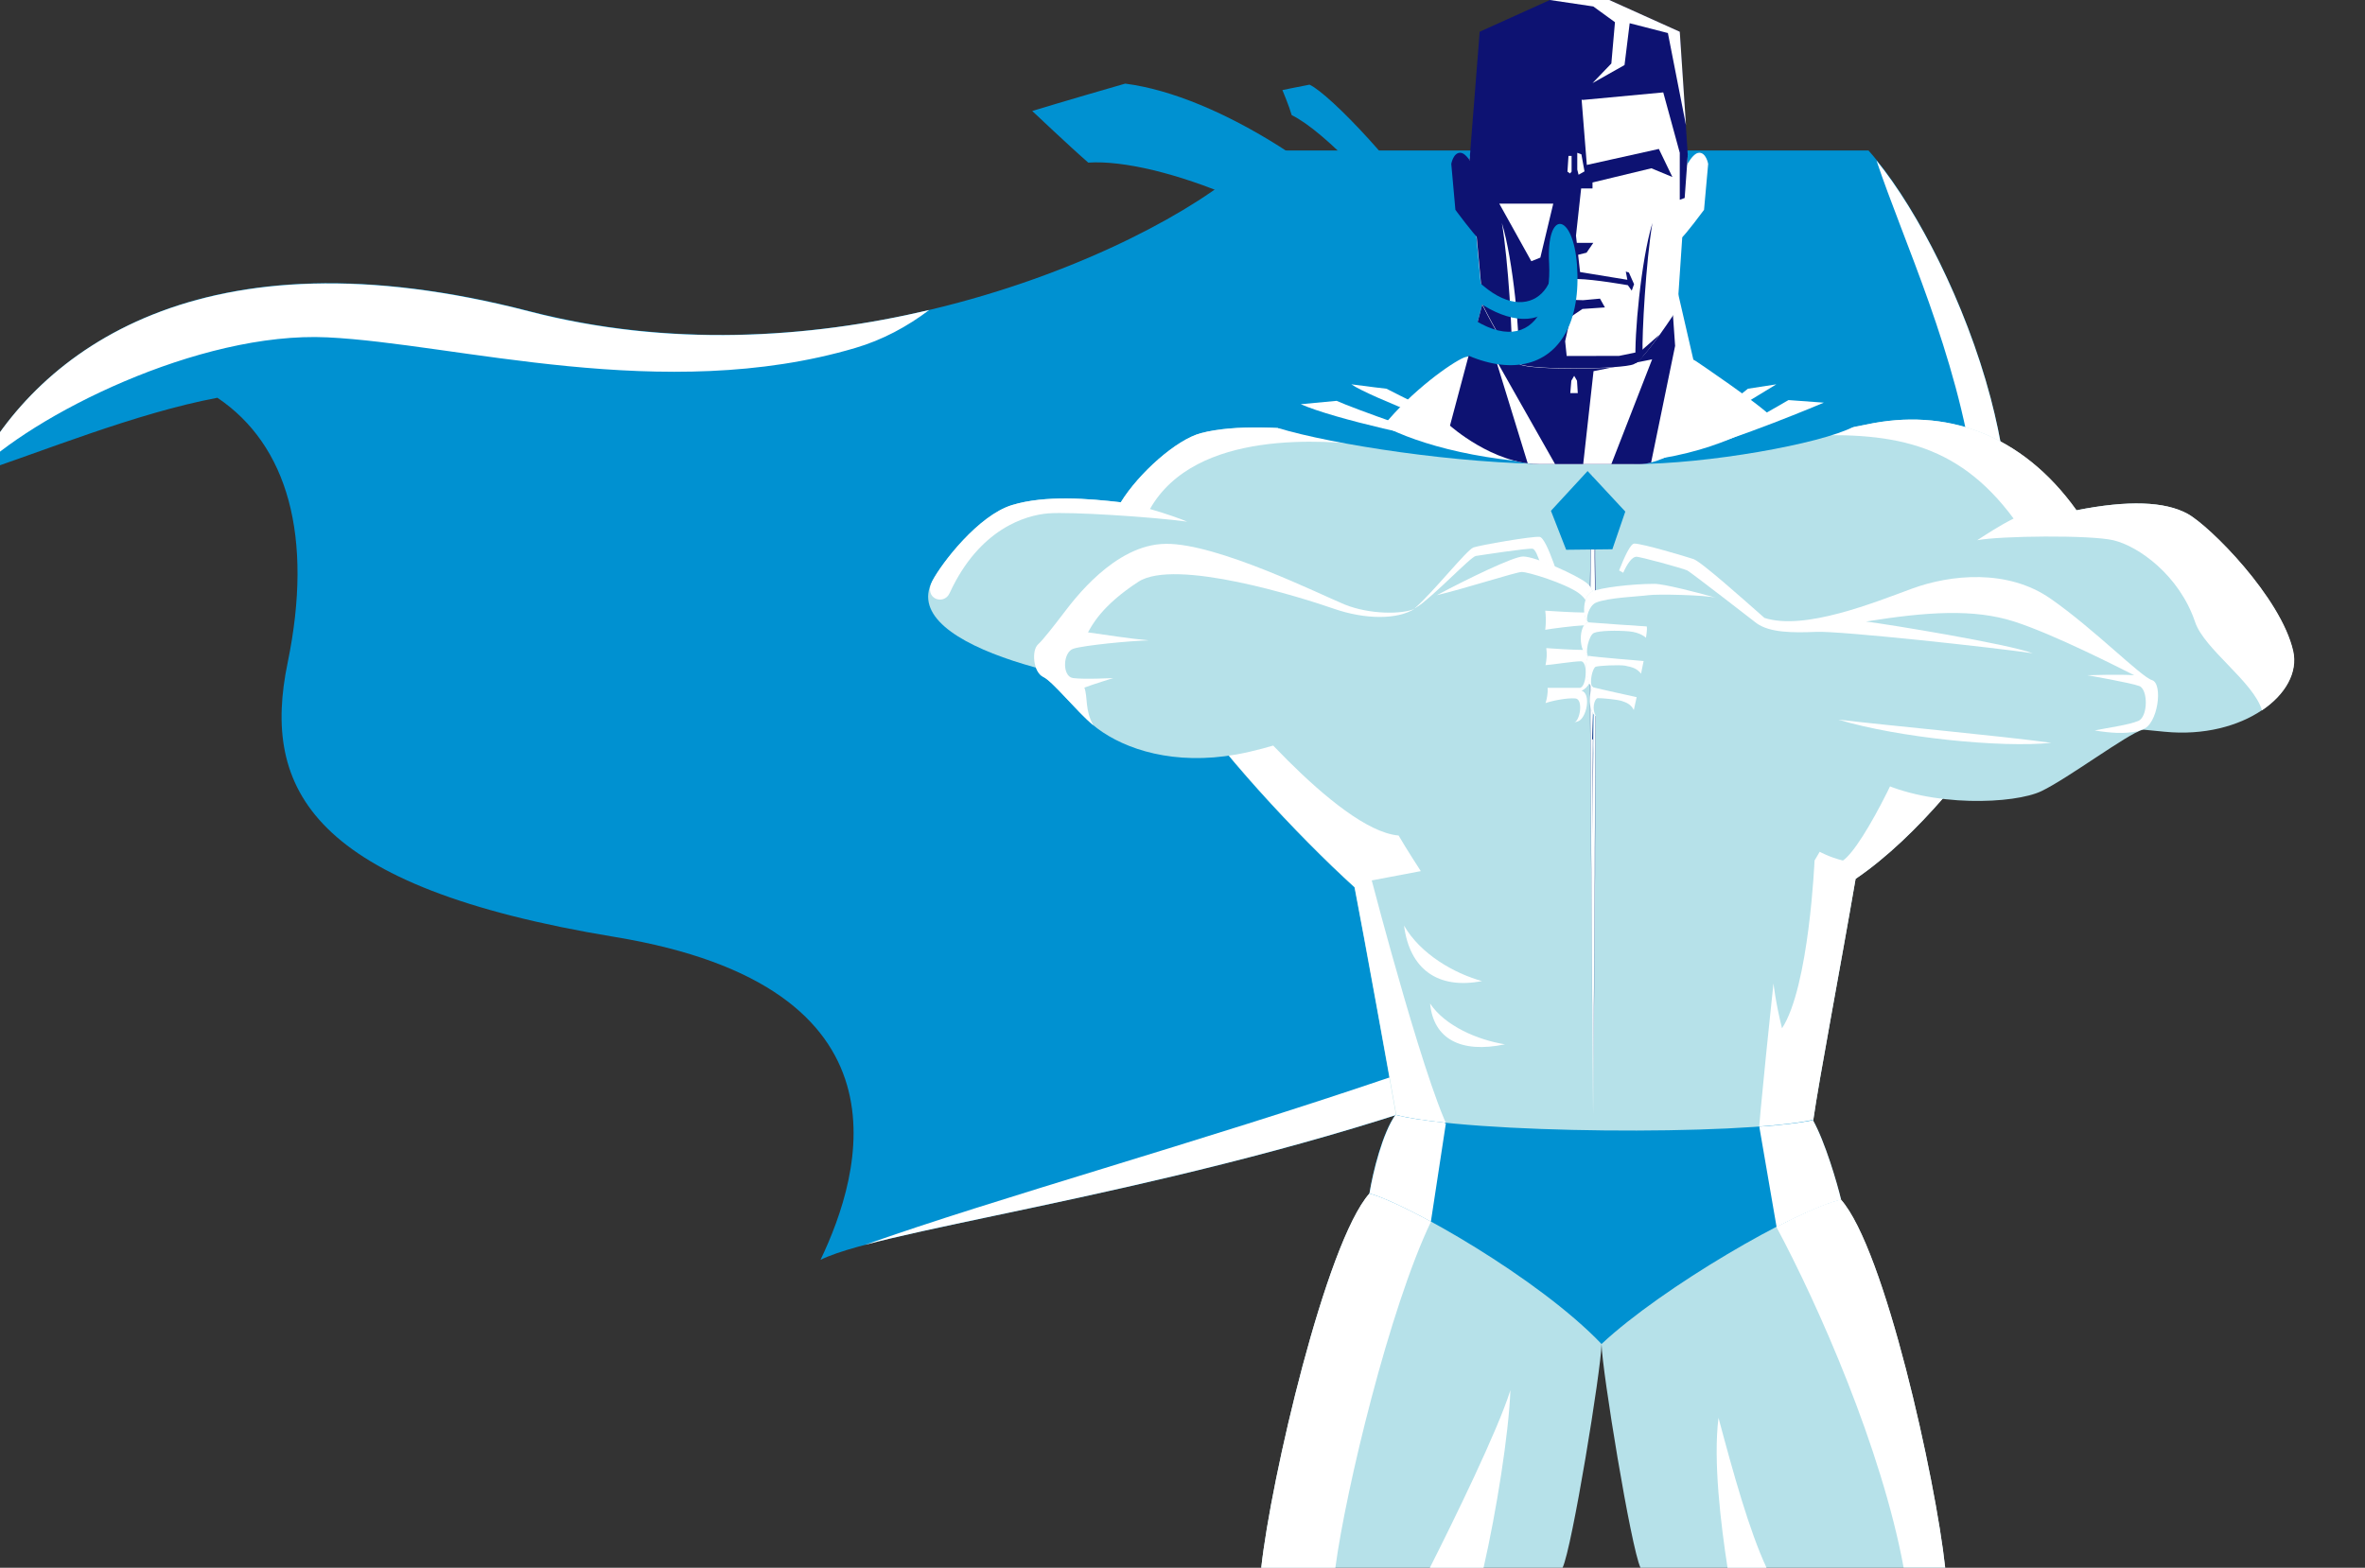 <?xml version="1.0" encoding="utf-8"?>
<!-- Generator: Adobe Illustrator 19.0.0, SVG Export Plug-In . SVG Version: 6.00 Build 0)  -->
<svg version="1.1" 
     xmlns="http://www.w3.org/2000/svg" 
     xmlns:xlink="http://www.w3.org/1999/xlink" 
     x="0px" y="0px"
	 viewBox="-21 638.6 916 607.4" style="enable-background:new -21 638.6 916 607.4;">
<rect x="-21" y="638.6" width="916" height="607.4" fill="#333333" stroke="none"/>
<style type="text/css">
	.st0{fill:#0091D1;}
	.st1{fill:#FFFFFF;}
	.st2{fill:#B6E1E9;}
	.st3{fill:#0D1272;}
	.st4{fill:url(#XMLID_3_);}
</style>
<g id="Cape" transform="translate(-10,-110)">
    <animateMotion dur="1s" repeatCount="indefinite" >
        <mpath xlink:href="#theMotionPath"/>
    </animateMotion>
        <path d="M10,110 A120,120 -59 0,1 13 120 A120,120 -45 0,1 10,110" fill="none" id="theMotionPath"/>
	<g>
		<g>
			<path id="XMLID_144_" class="st0" d="M760,902.8c72,274.2-400.2,307.4-453.2,333.9c15.9-33.3,38-105.7-79.7-125.1
				c-117.7-19.4-136.8-57.3-126.7-106.2c10.1-48.9,0-84.4-27.2-102.7c-32.2,6.1-68,21-94.1,29.5c24.7-47.9,88.1-95.9,214.8-63.1
				c129.4,33.6,259.2-33,283-62.2c41.2,0,195.3,0,235.8,0C729,825.2,749.6,863.2,760,902.8z">            
            </path>    
			<path id="XMLID_143_" class="st1" d="M193.8,869.2c54.2,14.1,108.6,10.5,155.1-0.5c-8.6,6.5-18.1,11.6-28.6,14.7
				c-74,21.9-154.7-1.7-204.5-4.1C66,876.9,1.3,909.6-21,932.3C3.7,884.4,67.1,836.4,193.8,869.2z"/>
		</g>
		<path id="XMLID_142_" class="st1" d="M324,1230.9c100.7-35.8,315.1-87.1,380.7-151.1c95.2-92.8,31.7-207.1,11.1-269l0,0
			c15.8,19.3,34.4,55,44.2,92C826.9,1157.5,424,1204.3,324,1230.9z"/>
	</g>
</g>
<g id="Leg-Left">
	<g>
		<path id="XMLID_133_" class="st2" d="M599.3,1159.4c-0.2,10.1-11.4,78.9-15.1,86.6c-14.4,0-100.2,0-116.7,0
			c3.7-34.2,25-125.9,41.9-145C526.4,1081.9,599.6,1141.6,599.3,1159.4z"/>
		<path id="XMLID_132_" class="st1" d="M496.2,1246c-13.1,0-23.9,0-28.7,0c3.7-34.2,25-125.9,41.9-145c5.3-5.9,15.9-4.3,28.1,1.4
			c-1.3,3.2-2.7,6.4-4.3,9.6C517.2,1145.4,500.3,1215.4,496.2,1246z"/>
		<path id="XMLID_104_" class="st1" d="M564,1177.2c-0.6,16.7-5.4,46.9-10.4,68.8c-6.5,0-13.6,0-20.8,0
			C541.7,1228.4,559.1,1192.9,564,1177.2z"/>
	</g>
</g>
<g id="Leg-Right">
	<g>
		<path id="XMLID_141_" class="st2" d="M599.3,1159.4c0.2,10.1,11.4,78.9,15.1,86.6c14.4,0,101.6,0,118,0
			c-3.7-34.2-23.4-123.5-40.4-142.6C675.1,1084.3,599,1141.6,599.3,1159.4z"/>
		<path id="XMLID_139_" class="st1" d="M665.3,1103.3c11.7-4.6,21.7-5.5,26.7,0c17,19.1,36.7,108.4,40.4,142.6c-3.1,0-8.8,0-16.1,0
			c-8.5-46-32.9-101.4-49.3-132L665.3,1103.3z"/>
		<path id="XMLID_8_" class="st1" d="M644.6,1187.9c5.8,21.7,11.9,43.7,18.6,58.1c-5.2,0-10.3,0-15.1,0
			C645.5,1229.2,642.5,1204.6,644.6,1187.9z"/>
	</g>
</g>
<g id="Body">
	<g>
		<g>
			<g>
				<path id="XMLID_94_" class="st2" d="M340.1,863.7c3.8-7.2,17.9-25.4,30.8-29.4c13-4,30-2.5,42.2-1.1
					c6.9-11.2,21.5-24.3,31.1-26.8c12.9-3.4,32.7-2.4,51.4,0c24.4,3.1,68.4,8.4,100.6,8.4c32.2,0,92.8-9,105.5-11.7
					c30.6-6.6,60.1,3.3,81.5,33.2c20.1-4,34.2-3.4,42.9,1.3c8.7,4.7,36.3,32.5,41,53.2c3.7,16.5-19.2,34.3-49.7,31.3s-52-5-62-6.7
					c-9.7,16.8-33.5,47.3-57.7,63.7c-6,34.9-14.1,77.4-16.4,93.5c-2.3,16.1-158.6,15.1-161.6-2s-12.4-69.1-16.1-88.2
					c-21.8-19.8-54.3-54.6-67.7-76.7C405.7,905.7,326.2,890.2,340.1,863.7z"/>
				<path id="XMLID_93_" class="st1" d="M436,905.6h16.8c0,0,43.9,54.7,67.9,56.7c2.7,4.7,8.6,13.8,8.6,13.8l-19,3.6
					c0,0,22.8,87.6,31.9,100c-13-2.2-21.7-5.3-22.4-9.2c-3-17.1-12.4-69.1-16.1-88.2C481.9,962.5,449.4,927.7,436,905.6
					c-0.5,0-1,0-1.6,0l0,0H436z"/>
				<path id="XMLID_92_" class="st1" d="M665.9,1019.6c0,0,0.8,7.4,3.3,17.4c10.5-16.1,12.6-65,12.6-65l2-3.4c0,0,3.7,2.1,9,3.4
					c8-5.4,27.5-44.9,30.8-61.4H780l-4.7,7.3c-8.7-0.9-15.4-1.7-19.9-2.5c-9.7,16.8-33.5,47.3-57.7,63.7
					c-6,34.9-14.1,77.4-16.4,93.5c-0.5,3.6-8.8,6.3-21.3,8.2c0-0.1,0-0.2,0-0.2C660.1,1073.9,665.9,1019.6,665.9,1019.6z"/>
				<path id="XMLID_91_" class="st1" d="M797.5,847.9c-9.1-2.1-43.8-1.7-52.7,0c3.7-2.4,8.7-5.7,14.1-8.4
					c-22.2-30-47.9-33.8-84.5-31.9l0,0c12.8-1.8,23-3.5,27.4-4.5c30.6-6.6,60.1,3.3,81.5,33.2c20.1-4,34.2-3.4,42.9,1.3
					s36.3,32.5,41,53.2c1.9,8.3-3,16.9-12.1,23c-3.3-11.1-22.4-23.7-25.9-34.2C823.1,861.5,807.3,850.2,797.5,847.9z"/>
				<path id="XMLID_90_" class="st1" d="M340.1,863.7c3.8-7.2,17.9-25.4,30.8-29.4c13-4,30-2.5,42.2-1.1
					c6.9-11.2,21.5-24.3,31.1-26.8c12.9-3.4,32.7-2.4,51.4,0c1.4,0.2,13,4.7,14.6,4.8c-17.8-2-68.1-6.6-85.8,24.6
					c6.8,2,11.6,3.7,14.4,4.9c-13.2-1.8-45.1-3.9-53.8-3.2c-8.7,0.7-26.7,5.9-38.2,30.9C344.6,873.3,336.5,870.6,340.1,863.7z"/>
				<path id="XMLID_89_" class="st1" d="M522.8,997.2c2.2,17,13.2,24.8,30.2,21.5C542.2,1015.7,529.2,1008.3,522.8,997.2z"/>
				<path id="XMLID_88_" class="st1" d="M532.9,1027.4c1.3,13.7,11.9,19.4,29,15.8C551.3,1041.5,538.7,1036.1,532.9,1027.4z"/>
			</g>
			<path id="XMLID_87_" class="st0" d="M611.7,818.4l44.3-29.2l11.1-1.7l4.7,6l13.7,1l11.5,9.4C683.9,810.7,639.9,818.4,611.7,818.4
				z"/>
			<polygon id="XMLID_86_" class="st1" points="667,787.5 656,789.2 628.7,810.8 			"/>
			<path id="XMLID_85_" class="st1" d="M671.7,793.6l13.7,1c0,0-35.2,14.9-51.3,18.4C646.5,808.5,671.7,793.6,671.7,793.6z"/>
			<path id="XMLID_84_" class="st0" d="M581.3,818.4L516,789.2l-13.6-1.7l-5.7,6.4l-13.9,1.3l-8.9,9.2
				C494.9,810.8,543.8,818.4,581.3,818.4z"/>
			<path id="XMLID_83_" class="st1" d="M516,789.2c0,0,33.9,17.3,45.6,22c-14.2-4.2-52.5-19-59.2-23.7
				C508.2,788.3,516,789.2,516,789.2z"/>
			<path id="XMLID_82_" class="st1" d="M496.7,793.9l-13.9,1.3c13.5,5.9,50,13.8,64.6,16C534.3,808.1,503.4,796.9,496.7,793.9z"/>
		</g>
		<path id="XMLID_81_" class="st1" d="M447.4,864.3c-4.5,6.1-26.2,17.8-26.2,17.8l17.9,2.4C439.2,884.4,446.8,872.5,447.4,864.3z"/>
	</g>
</g>
  <g transform="translate(590,0)" >  
            <animateTransform attributeName="transform"
                      type="translate"
                      from="590 0" to="0 0"
                      begin="1s" dur="1s"
                      fill="freeze"
            />  
      
<g id="Body-Inner" transform="scale(0.01,1)">       
      <animateTransform attributeName="transform"
                      type="scale"
                      from="0.01 1" to="1 1"
                      begin="1s" dur="1s"
                      fill="freeze"
            />   
    
     <g id="logot">
		<path id="XMLID_106_" class="st1" d="M615.7,824.2c17,5.6,75.5,34.1,82.3,40.6c6.7,6.5-4.3,5-11.9,0.8
			C678.5,861.5,630.5,830.9,615.7,824.2z" stroke-width="9"/>
		<g>
			<path id="XMLID_54_" class="st1" d="M550,827.3c-12.3,9.8-43.4,31.1-49,37.7c-5.6,6.6-13.2,2.8-4.4-4.1
				C505.3,853.9,535.3,835.4,550,827.3z" stroke-width="9"/>
			<g>
				<path id="XMLID_111_" class="st1" d="M593.9,821.1c25.5,4.7,88.8,48.9,94.2,56.7c5.4,7.8,4,37.6,2.7,44.2
					c-1.3,6.6-60.7,116.4-87.8,148.4c-32.2-34.8-96.2-143.7-100.2-153.9s-3.3-39.3,1.7-47C513.1,856.2,568.1,829.3,593.9,821.1z" stroke-width="9"/>
				<path id="XMLID_108_" class="st3" d="M643.7,830.9c13.6,6.9,59.4,29.1,65.9,39.6s5.6,31.5-0.4,44.8s-49.8,94.7-70.9,120.6
					c23.5-24.8,68.8-107.5,74.3-120.6c5.5-13.1,10.2-34.5,0.6-46.4C703.6,857.1,660.3,837.4,643.7,830.9z"/>
				<path id="XMLID_105_" class="st3" d="M615.7,824.2c21.7,9.9,70.9,43.3,74.9,51.9c4,8.6,8.3,32.4,6,42.1
					c-2.2,9.8-65.7,125.1-84.9,145.7c21.7-19.8,86.3-129.1,89-145.7c2.7-16.5,6.5-32.6,1.8-43.2
					C697.8,864.3,639.9,833.6,615.7,824.2z"/>
				<path id="XMLID_61_" class="st3" d="M550,827.3c-10.5,7.6-53.4,31.9-55.7,40.7c-2.2,8.8,0.7,45.4,1.6,50.2
					c0.9,4.8,61,99.3,85.4,132.4c-25.7-31.8-89.4-123.4-92.8-132.4c-3.4-9-7.8-46.9-5.7-52.6C484.8,859.9,534.2,833.3,550,827.3z"/>
				<path id="XMLID_5_" class="st3" d="M593.9,821.1l22.6,22.5l8.4-9.4c1.8,1,3.6,2,5.5,3.1c-2.5,2.7-9.8,10.6-13.2,15.4
					C612.5,845.5,593.9,821.1,593.9,821.1z"/>
				<path id="XMLID_4_" class="st3" d="M557.3,836.2c1.9-0.9,3.8-1.8,5.7-2.7l8.3,10.1l22.6-22.5c0,0-18.5,24.5-23.3,31.5
					C567.4,848.1,560.4,839.8,557.3,836.2z"/>

					<linearGradient id="XMLID_3_" gradientUnits="userSpaceOnUse" x1="565.603" y1="-372.21" x2="633.803" y2="-372.21" gradientTransform="matrix(1 0 0 -1 0 561.2)">
					<stop  offset="0" style="stop-color:#0E1770"/>
					<stop  offset="1" style="stop-color:#1792CF"/>
				</linearGradient>
				<path id="XMLID_1_" class="st4" d="M619.6,917c1.5-1.4,4.8-4.6,7.8-7.5c0.5-0.5,1.2-0.9,1.8-0.9c2.2-0.2,4.5,2,4.5,2
					s-3.4-6.2-8.5-7.2c-2.4-0.4-5.2,0.7-8.2,3.4c-3.5,2.9-10.3,5.4-12,6.1c-0.9,0.4-39.5,12-39.5,12l30.9,0.3l-26.6,38.3l44.8-36.3
					l-11,3.2C603.7,930.4,618.7,917.9,619.6,917z"/>
			</g>
		</g>

	</g>
</g>
    </g>
<g id="Logo">
</g>
<g id="Underwear">
	<g>
		<path id="XMLID_60_" class="st0" d="M681.1,1072.5c4.7,8.4,9.4,24.5,10.9,30.8c-17.3,4-69.1,33.9-92.7,56
			c-24.3-25.5-75.8-54.7-89.9-58.3c1.3-8.4,5-23.5,10.1-30.5C548,1077.9,653,1078.6,681.1,1072.5z"/>
		<path id="XMLID_59_" class="st1" d="M660.4,1075.1L660.4,1075.1c8.7-0.6,15.9-1.5,20.8-2.5c4.7,8.4,9.4,24.5,10.9,30.8
			c-5.5,1.3-14.5,5.2-25,10.6l0,0L660.4,1075.1z"/>
		<path id="XMLID_58_" class="st1" d="M519.5,1070.5c4.5,1.2,11,2.2,18.8,3l0.7,0.4l-5.8,38c-10.5-5.7-19.2-9.7-23.8-10.9
			C510.8,1092.6,514.5,1077.6,519.5,1070.5z"/>
	</g>
</g>
<g id="Head">
	<g>
		<path id="XMLID_131_" class="st1" d="M636,778.6c0,0,24.1,16.2,29.6,21.9c-15.7,8.9-35.6,18-73.4,18s-64-7.9-77.4-14.9
			c11-13.6,26.4-24.5,31.3-26.5C551,775,625.9,771.6,636,778.6z"/>
		<path id="XMLID_130_" class="st1" d="M575.2,818.4c11.7,0,27.7,0,38.9,0s26.9-13.8,26.9-13.8l-14.6-63.4h-69.2l-16.6,62.3
			C540.6,803.5,557.2,818.4,575.2,818.4z"/>
		<path id="XMLID_129_" class="st3" d="M575.2,818.4c-18,0-34.6-14.9-34.6-14.9l16.6-62.3h68.4l2.2,31.4l-9.3,45.2
			c-1.5,0.4-2.9,0.6-4.3,0.6C602.9,818.4,586.9,818.4,575.2,818.4z"/>
		<path id="XMLID_128_" class="st1" d="M618.9,777.8l-15.8,40.6c-3.6,0-7.3,0-10.9,0l4-36L618.9,777.8z"/>
		<path id="XMLID_127_" class="st1" d="M570.7,818.1l-12.4-40.3l23,40.6c-2.1,0-4.2,0-6.1,0C573.7,818.4,572.2,818.3,570.7,818.1z"
			/>
		<path id="XMLID_126_" class="st1" d="M624.8,666.2l7.9,32.5l-4,59.5c0,0-12.5,19.5-17,21.6c-4.5,2-39.7,2.3-44,0
			c-4.2-2.3-14.4-22.7-14.4-22.7l-5.2-56.6c0,0,4.5-24.7,7.9-35.6C573.4,662.7,607.6,663.1,624.8,666.2z"/>
		<path id="XMLID_125_" class="st3" d="M550.9,705.6c0,0-3.2-7.5-6.1-7.8c-2.9-0.3-3.7,4.3-3.7,4.3l1.6,17.8c0,0,7.4,10,8.9,11
			C553,732,550.9,705.6,550.9,705.6z"/>
		<path id="XMLID_124_" class="st1" d="M630.8,705.6c0,0,3.2-7.5,6.1-7.8c2.9-0.3,3.7,4.3,3.7,4.3l-1.6,17.8c0,0-7.4,10-8.9,11
			C628.6,732,630.8,705.6,630.8,705.6z"/>
		<path id="XMLID_123_" class="st3" d="M611.8,779.7c-4.5,2-39.7,2.3-44,0c-4.2-2.3-14.4-22.7-14.4-22.7l-5.2-56.6
			c0,0,4.5-24.7,7.9-35.6c8.6-1,21.5-1.4,34.4-1.2l3.1,38.9l27.9-6.2l5.3,11l-31,4.3h-4.4l-2,18.3l1.6,14.3l-7.5,0.6l-2.7,3.6
			l4.2,6.3l7.2,0.2l6.5-0.6l1.9,3.4l-8.7,0.6l-4.6,3.1l-2.1,9.4l0.6,5.7H606l8.3-1.7l7.4-6.5l0,0C618.2,773.5,614,778.7,611.8,779.7
			z"/>
		<path id="XMLID_122_" class="st3" d="M608.7,743.8l1.2,0.4l2,4.5l-0.9,2.5l-1.5-2.1c0,0-13-2.3-19.4-2.4c-7-0.1-14.2,0.4-17.9,0.2
			c-1.8,1-4.5,2-4.5,2l-1.5-2.8l3.9-2.4l1.1,1L591,744l18.3,3L608.7,743.8z"/>
		<polygon id="XMLID_121_" class="st3" points="587.4,704.9 585.7,730.4 589.5,732.7 596.1,732.7 593.5,736.5 587.4,738
			581.8,732.5 		"/>
		<polygon id="XMLID_120_" class="st3" points="585.2,718.1 560.8,719.3 553.9,712.9 555.4,707.2 563.6,703.8 586.4,709.3
			586.4,712.9 		"/>
		<polygon id="XMLID_119_" class="st1" points="597.1,718.1 621.5,719.3 628.3,712.9 626.8,707.2 618.6,703.8 595.8,709.3
			595.8,712.9 		"/>
		<path id="XMLID_118_" class="st1" d="M560.7,725c4.4,14.4,7.1,43.8,6.5,53.8c0,0.2,0,0.3,0,0.5c-0.8-0.6-1.7-1.7-2.7-3
			c0-0.3,0-0.5,0-0.8C564.8,768.3,563.2,739.8,560.7,725z"/>
		<path id="XMLID_117_" class="st3" d="M619,725c-2.5,14.8-4.1,43.3-3.8,50.5c0,0.5,0,0.9,0,1.4c-1,1.1-1.9,2-2.7,2.5
			c0-0.2,0-0.3,0-0.5C611.9,768.8,614.6,739.4,619,725z"/>
		<polygon id="XMLID_116_" class="st1" points="580.6,717.5 559.7,717.5 572.1,739.8 575.6,738.4 		"/>
		<polygon id="XMLID_115_" class="st1" points="591.5,698.4 592.7,705 590.4,706.3 589.9,704.3 589.9,697.8 		"/>
		<polygon id="XMLID_114_" class="st1" points="587.7,699 587.7,705.1 587.1,705.8 586.1,705.1 586.5,699 		"/>
		<polygon id="XMLID_113_" class="st3" points="629.6,650.9 632.7,698.7 631.5,715.3 629.6,716 629.6,697.8 623.2,674.4
			592.2,677.3 558.5,674.2 550.6,699 550.6,712 549.3,712.4 548.2,700.4 552.1,650.9 579.3,638.6 602.3,638.6 		"/>
		<polygon id="XMLID_112_" class="st1" points="610.2,647.6 608.2,663.8 595.8,670.8 603.1,663.2 604.5,647.2 596.1,641.1
			579.3,638.6 602.3,638.6 629.6,650.9 632,687.1 625,651.4 		"/>
		<polygon id="XMLID_27_" class="st1" points="588.7,784.2 589.8,786.1 590.1,790.9 587.2,790.9 587.6,786.1 		"/>
	</g>
</g>
<g id="Arm-Left" transform="translate(80,0)">
    <animateTransform attributeName="transform"
                      type="translate"
                      from="80 0" to="0 0"
                      begin="1s" dur="1s"
                      fill="freeze"
            />  
	<g>
		<path id="XMLID_32_" class="st2" d="M447,874.3c7.2-6.1,20.1-22.6,22.7-23.6c2.6-0.9,22.7-4.4,25.6-4.1c2.9,0.2,8.6,19.8,8.6,19.8
			L447,874.3z"/>
		<path id="XMLID_31_" class="st1" d="M469.7,850.7c2.6-0.9,22.7-4.4,25.6-4.1c2.9,0.2,8.6,19.8,8.6,19.8l-5.1,0.7
			c-1.7-4.7-4.2-15.6-6.2-15.9c-1.9-0.3-20,2.5-22,2.8c-2,0.3-16.4,15.7-23.3,20.2l-0.4,0.1C454.1,868.1,467.1,851.6,469.7,850.7z"
			/>
		<path class="st2" d="M513.6,877.7c3.9-2.5,4.2-9.6,0.1-12.9c-3.7-3-19.8-10.3-24.7-10.3c-4.9,0-34.1,15-42,19.8
			c-4.7,2.3-17.7,2.3-27.2-1.6c-9.6-3.9-49.3-23.6-69.2-23.5c-19.9,0.2-36.1,22.3-39.6,26.8s-8.1,10.5-9.9,12.1
			c-2.7,2.4-1.8,10.9,2,12.7c3.9,1.8,13.9,14.7,20.9,20c10.9,8.2,29.8,14.4,53.9,10.1c27.1-4.9,52.9-20.5,71.1-17.3
			c0.1,0,0.2,0,0.3,0c6.1,1.9,41.2,8.1,44.7,7.9c3.5-0.2,12.7-2,16.2-3.1c3.5-1.1,5.3-11,1.4-11.9c5.7-2.2,4.8-13,1.8-13.9
			C519.9,891.1,519.9,879,513.6,877.7z"/>
		<path id="XMLID_30_" class="st1" d="M509.2,909.2c-3.2-0.3-9.1,0.9-11.6,1.8c0.5-1.4,1-4,0.8-5.9c2.8,0,9.7,0,12.4,0
			s3.4-10.3,0.5-10.3c-2.8,0-11.6,1.4-13.7,1.5c0.5-2.4,0.6-4.4,0.3-6.6c2.7,0.2,10.3,0.7,14.4,0.7c4.1,0,3.5-9.6-0.3-9.5
			c-3.8,0.2-11.7,1.2-14.5,1.7c0.3-2.6,0.3-5.1,0-7.4c2.6,0.2,11.6,0.7,14.6,0.7c3-0.1,2.7-4.5-1.9-7.7c-5.2-3.6-19.1-8-21.8-8
			c-2.2,0-21.9,6.4-32.9,9c11.8-6.3,29.7-15,33.4-15c4.9,0,21,7.3,24.7,10.3c4.1,3.3,3.8,10.4-0.1,12.9c6.3,1.3,6.3,13.4-0.2,14.9
			c3,0.9,3.9,11.7-1.8,13.9c3.9,0.9,2.1,10.8-1.4,11.9c-0.4,0.1-0.9,0.3-1.4,0.4C511,917.9,512.3,909.5,509.2,909.2z"/>
		<path id="XMLID_29_" class="st1" d="M303.1,900.9c-3.9-1.8-4.7-10.3-2-12.7c1.8-1.6,6.4-7.5,9.9-12.1c3.5-4.5,19.6-26.7,39.6-26.8
			c19.9-0.2,59.7,19.6,69.2,23.5c9.6,3.9,22.5,3.9,27.2,1.6c-6.6,4.3-19.2,4.3-31.5,0c-12.3-4.3-61.3-19.7-75.6-10.4
			c-14.3,9.3-18.1,17.1-19.5,19.6c6.3,0.9,16.8,2.5,23.5,3.1c-7.6,0.2-24.8,1.9-29.1,3.2c-4.2,1.3-4.5,10.8-0.2,11.4
			c4.2,0.6,15.6,0,15.6,0s-8.1,2.5-11.2,3.7c1.4,3.9,0.1,8.6,3.5,14.7C315.7,913.9,306.7,902.6,303.1,900.9z"/>
	</g>
</g>
<g id="Arm-Right" transform="translate(-80,0)">
         <animateTransform attributeName="transform"
                      type="translate"
                      from="-80 0" to="0 0"
                      begin="1s" dur="1s"
                      fill="freeze"
            /> 
	<g>
		<path id="XMLID_107_" class="st2" d="M742.5,878.1c-8.4-7.4-24.5-21.8-27.5-22.8s-19.7-6-22.9-6s-9.2,21.1-9.2,21.1L742.5,878.1z"
			/>
		<g>
			<path class="st2" d="M892.6,902.2c-4.3-1.3-22.4-19.8-39.2-31.5c-16.7-11.7-38.8-9.4-53.6-4c-14.7,5.4-41.7,16.4-57.3,11.4
				c-6.4-4.7-34.2-13.3-42.7-13.2c-8.9,0-21,1.5-24.3,3c-3.6,1.6-3.6,10.4-1.3,11.7c-3.7,1-3.7,11.9,0.3,13
				c-1.9,1.5-1.8,10.4,1.7,12.3c-1.9,1.6-2,9.1,0.7,11.1c2.6,2,10.3,5.9,15.2,6c4.9,0.1,39.7-5.7,45.3-6.7
				c11.4,5.7,27.5,15.4,48.6,25.8c21.1,10.4,53.3,9,63.7,4s33.2-22.1,39.2-23.8S897,903.5,892.6,902.2z"/>
			<path id="XMLID_20_" class="st1" d="M694.6,899.6c-1.5-1.9-3.1-2.5-6.2-3.1c-2.5-0.4-10,0-11.3,0.4c-1.3,0.3-2.7,6.5-1.3,7.9
				c-3.2-2.2-3.2-10.7-1.4-12.1c1.6,0.4,21.2,2,21.2,2L694.6,899.6z"/>
			<path id="XMLID_19_" class="st1" d="M676.1,904.9c1.8,0.5,16.8,3.8,16.8,3.8l-1.1,5c-1.1-2.2-2.8-2.9-4.6-3.5
				c-1.8-0.6-8.1-1.2-9.4-1.1c-1.3,0.2-2.4,4.4-0.6,7c-0.1-0.1-0.2-0.2-0.3-0.2C674.1,914,674.2,906.5,676.1,904.9z"/>
			<path id="XMLID_18_" class="st1" d="M696.5,885.7c0,0-2-2.1-6.6-2.5c-4.6-0.4-11.3-0.3-13.5,0.6c-2.1,0.8-3.7,8.5-2.1,8.9
				c-4-1.1-4-12-0.3-13c2.4,0.2,20.5,1.5,22.8,1.6C697.1,882.3,696.5,885.7,696.5,885.7z"/>
			<path id="XMLID_17_" class="st1" d="M697.4,869.2c-3.4,0.5-15.7,0.9-20.3,2.9c-2.7,1.2-4,6.2-3.2,7.3c-2.1-1.8-1.9-9.9,1.6-11.6
				c3.3-1.5,15.4-3,24.3-3c3.6,0,16.5,3.3,23.9,5.4C719.6,869.1,700.8,868.7,697.4,869.2z"/>
			<path id="XMLID_16_" class="st1" d="M692,849.2c3.2,0,19.9,5,22.9,6s19.1,15.4,27.5,22.8c15.6,5,42.6-6,57.3-11.4
				c14.8-5.4,36.9-7.7,53.6,4c16.8,11.7,34.9,30.2,39.2,31.5c4.4,1.3,2.3,17.4-3.7,19.1c-0.5,0.1-1.1,0.4-1.7,0.7
				c-5.4,1.1-10.7,0.7-16.8-0.3c5.3-1.1,13.1-2.1,16.9-3.7c3.8-1.6,3.8-12.2,0.4-13.5c-3.4-1.3-20.2-4.2-20.2-4.2s12.8-0.4,18.2,0
				c-5.4-2.7-30.9-15.8-46.5-20.8s-33.7-3.8-57.4,0c8.9,1.1,55.2,8.7,64.6,12.3c-14.8-2.2-74.4-8.7-83.8-8.3
				c-9.4,0.4-18,0.3-23.1-3.3c-0.4-0.3-25.5-19.8-26.9-20.5c-1.7-0.8-18.4-5.4-19.8-5.3c-1.6,0.1-3.4,2.6-5,6.2l-1.6-0.9
				C688.2,854.3,690.5,849.2,692,849.2z"/>
			<path id="XMLID_15_" class="st1" d="M771,917.4c23.1,7,63.3,11,82.5,9C834,923.7,791.1,919.8,771,917.4z"/>
		</g>
	</g>
</g>
<g id="Tie">
	<g>
		<polygon id="XMLID_10_" class="st0" points="608.5,836.8 593.9,821.1 579.7,836.5 585.6,851.6 603.5,851.4 		"/>
		<g transform="translate(-10,-110)">
                   <animateMotion dur="1s" repeatCount="indefinite" >
        <mpath xlink:href="#theMotionPath2"/>
    </animateMotion>   
             <path d="M10,110 A120,120 -59 0,1 10 120 A120,120 -5 0,1 10,110" fill="none" id="theMotionPath2"/>

			<path id="XMLID_7_" class="st0" d="M590.8,847.9c1.1,19.1-19.4,30.2-41.6-6.2c-16.5-26.9-45.2-56.7-53-60.3
				c-5.3,1-10.5,2.1-10.5,2.1s2.6,6.2,3.6,9.7c13,6.4,36.2,31.5,53,53.5c25.2,33,53.8,34.4,54,1.3
				C596.2,834.3,589.9,833.5,590.8,847.9z"/>
            			<path id="XMLID_9_" class="st0" d="M589,850.7c1.4,27.3-17.6,41.9-50.7,1.3c-28-34.3-77.4-66.4-113.5-71
				c-22.6,6.5-36,10.6-36,10.6s15,14.2,21.7,20c27.2-1.8,84.9,20.5,117.2,53.1c39.7,40.1,75.2,30.5,72.1-13.4
				C598.3,830.9,587.8,829.4,589,850.7z"/>
		</g>
	</g>
</g>
    


</svg>
